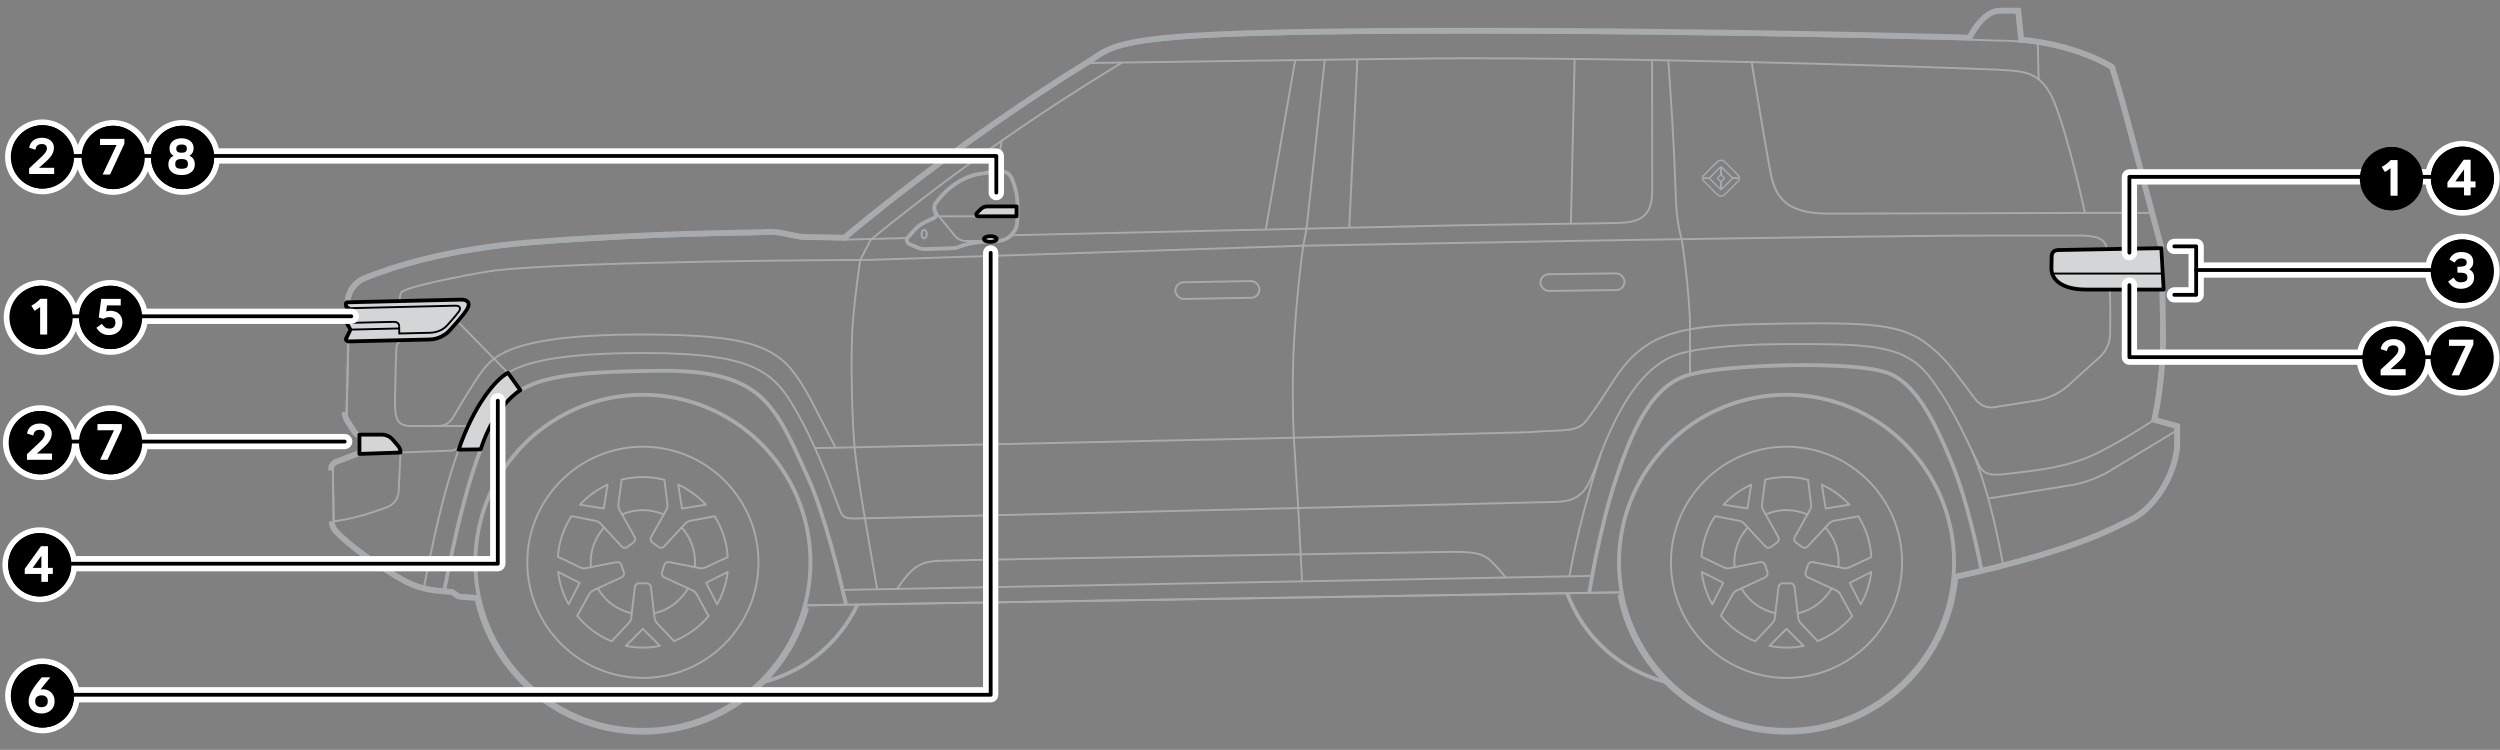 <?xml version="1.0" encoding="UTF-8"?><svg xmlns="http://www.w3.org/2000/svg" width="654" height="196.16" viewBox="0 0 654 196.16"><rect x="0" y="0" width="654" height="196.16" fill="#808080" stroke="none"/><g id="uuid-7f8595de-b391-46a3-827a-3591b6a97efa"><line x1="352.965" y1="59.494" x2="355.092" y2="15.529" style="fill:none; stroke:#a7abae; stroke-miterlimit:10; stroke-width:.5px;"/><line x1="331.152" y1="59.875" x2="338.824" y2="15.727" style="fill:none; stroke:#a7abae; stroke-miterlimit:10; stroke-width:.5px;"/><path d="m346.556,15.629l-4.767,44.186-.898,4.766s-2.694,18.651-2.694,36.197c0,13.624.425,15.138,1.441,32.35l.985,18.943" style="fill:none; stroke:#a7abae; stroke-miterlimit:10; stroke-width:.5px;"/><line x1="410.942" y1="58.532" x2="411.924" y2="15.422" style="fill:none; stroke:#a7abae; stroke-miterlimit:10; stroke-width:.5px;"/><path d="m234.698,154.05l.128-.202s1.146-1.803,2.83-3.698c2.191-2.465,4.442-3.287,7.67-3.424,7.457-.317,127.336-2.263,132.631-2.338,6.483-.091,9.496,0,11.961,2.283,1.708,1.582,3.193,3.421,3.947,4.405" style="fill:none; stroke:#a7abae; stroke-miterlimit:10; stroke-width:.5px;"/><line x1="533.308" y1="20.741" x2="533.078" y2="11.42" style="fill:none; stroke:#a7abae; stroke-miterlimit:10; stroke-width:.5px;"/><path d="m213.201,117.229c91.25-1.94,184.665-3.994,187.309-4.204,8.628-.685,12.055.174,14.518-3.013,2.328-3.013,4.52-6.574,7.807-11.504,8.456-12.684,19.033-13.485,42.594-13.833,27.802-.411,33.974.207,42.183,8.354,2.808,2.787,4.181,4.866,7.875,9.724.475.625.952,1.248,1.431,1.869,1.13,1.465,2.971,2.195,4.798,1.905l11.568-1.837c2.322-.369,5.652-1.957,7.4-3.53l8.571-7.714c1.712-1.541,2.712-3.725,2.757-6.028,0,0,0,0,0,0,.157-7.948-.117-11.874-.117-11.874" style="fill:none; stroke:#a7abae; stroke-miterlimit:10; stroke-width:.5px;"/><path d="m569.061,112.84l-17.587,10.624c-2.345,1.416-6.476,2.933-9.18,3.37l-22.169,3.583" style="fill:none; stroke:#a7abae; stroke-miterlimit:10; stroke-width:.5px;"/><path d="m105.422,88.517l-1.221,1.194c-.293.287-.47.669-.496,1.078-.143,2.288-.341,11.222-.371,13.675-.06,4.945.41,6.956,4.162,6.985,4.193.032,5.653,0,6.703,0,1.803,0,3.242-.435,4.405-2.397,1.163-1.962,5.469-9.363,7.807-12.326,2.935-3.721,8.067-9.222,41.179-9.222s37.459,4.033,44.579,17.165l6.483,12.6" style="fill:none; stroke:#a7abae; stroke-miterlimit:10; stroke-width:.5px;"/><path d="m104.412,79.017l.289-1.799c.083-.514.417-.952.891-1.167,4.215-1.92,21.362-5.022,24.02-5.316,22.978-2.54,97.301-2.745,97.301-2.745h.103c.42-.013,113.209-3.692,113.209-3.692,0,0,140.068-2.677,181.364-2.677,7.654,0,18.465,0,22.045,0,3.579,0,7.031.269,7.437,3.332" style="fill:none; stroke:#a7abae; stroke-miterlimit:10; stroke-width:.5px;"/><path d="m110.927,153.446c4.027-20.675,6.861-29.991,9.679-37.52" style="fill:none; stroke:#a7abae; stroke-miterlimit:10; stroke-width:.5px;"/><path d="m515.805,117.788c4.947,11.413,7.64,27.074,8.131,29.664" style="fill:none; stroke:#a7abae; stroke-miterlimit:10; stroke-width:.5px;"/><path d="m410.562,150.764c1.009-5.833,3.349-17.058,8.339-32.443" style="fill:none; stroke:#a7abae; stroke-miterlimit:10; stroke-width:.5px;"/><path d="m262.076,36.8c-.208,1.202-.738,3.869-1.37,8.423" style="fill:none; stroke:#a7abae; stroke-miterlimit:10; stroke-width:.5px;"/><path d="m91.38,79.484q15.027-.547,25.396-.822c5.317-.267,7.136.692,5.272,3.035-2.076,2.61-4.097,6.074-9.213,6.39-4.045.25-10.704.642-21.354,1.118" style="fill:none; stroke:#a7abae; stroke-miterlimit:10; stroke-width:.5px;"/><path d="m458.228,16.249s3.271,19.78,4.505,26.623,2.356,13.013,15.705,13.013,67-.194,67-.194" style="fill:none; stroke:#a7abae; stroke-miterlimit:10; stroke-width:.5px;"/><path d="m264.161,61.565l1.828-.061s96.335-2.183,113.902-2.531c17.105-.339,37.971-.451,44.028-.676,6.058-.224,8.301-2.58,8.301-8.526,0-5.946-.037-34.059-.037-34.059" style="fill:none; stroke:#a7abae; stroke-miterlimit:10; stroke-width:.5px;"/><path d="m285.087,16.486s84.526-1.242,97.266-1.242c65.301,0,139.61,2.955,139.61,2.955,7.308.47,11.997.017,15.537,8.782,3.665,9.074,7.938,28.71,7.938,28.71h17.059" style="fill:none; stroke:#a7abae; stroke-miterlimit:10; stroke-width:.5px;"/><path d="m518.294,148.863s-3.017-16.455-7.852-28.122c-4.637-11.189-9.602-21.005-17.165-23.374-7.563-2.369-26.21-1.789-26.21-1.789,0,0-20.047.273-26.79,3.007s-12.023,9.721-17.678,27.155c-4.529,13.963-6.834,29.342-6.834,29.342" style="fill:none; stroke:#a7abae; stroke-miterlimit:10;"/><line x1="424.23" y1="154.951" x2="210.549" y2="158.363" style="fill:none; stroke:#a7abae; stroke-miterlimit:10; stroke-width:.5px;"/><path d="m467.356,190.93c-24.168,0-43.831-19.662-43.831-43.83,0-24.169,19.662-43.831,43.831-43.831s43.831,19.662,43.831,43.831-19.662,43.83-43.831,43.83Z" style="fill:none; stroke:#a7abae; stroke-miterlimit:10; stroke-width:1px;"/><path d="m467.353,177.338c-16.674,0-30.239-13.565-30.239-30.238,0-16.674,13.565-30.239,30.239-30.239,16.674,0,30.239,13.565,30.239,30.239,0,16.673-13.565,30.238-30.239,30.238Z" style="fill:none; stroke:#a7abae; stroke-miterlimit:10; stroke-width:.5px;"/><path d="m459.167,167.758c-3.443-1.415-6.59-3.712-9-6.665l3.098-5.593c.242-.457.622-.815,1.104-1.043l7.4-3.416c.507-.25.751-.808.596-1.335l-.319-.969-.299-.943c-.164-.465-.593-.765-1.074-.765h-.058l-.129.015-8.016,1.585c-.16.032-.318.049-.475.049-.349,0-.7-.081-1.014-.231l-5.871-2.804c.268-3.723,1.476-7.43,3.546-10.627l6.283,1.224c.51.097.975.351,1.307.715l5.562,5.996c.203.224.499.353.806.353.236,0,.464-.075.657-.215l1.612-1.157c.462-.367.585-.968.314-1.449l-3.973-7.125c-.254-.44-.353-.965-.283-1.486l.849-6.422c5.486-1.282,9.555-.361,11.192.079l.792,6.341c.068.508-.033,1.037-.283,1.487l-3.976,7.127c-.274.486-.142,1.107.308,1.44l1.61,1.162c.192.14.419.215.658.215.301,0,.585-.119.8-.336l5.562-6.007c.346-.374.804-.624,1.324-.721l6.366-1.183c1.974,3.16,3.182,6.869,3.396,10.688l-5.801,2.696c-.326.157-.676.236-1.024.236-.156,0-.312-.015-.467-.047l-8.079-1.594-.14-.006c-.493,0-.932.322-1.067.783l-.306.925-.301.949c-.183.521.067,1.11.585,1.353l7.409,3.422c.467.224.85.586,1.1,1.042l3.087,5.683c-2.405,2.846-5.536,5.137-9.044,6.527l-4.428-4.678c-.358-.375-.586-.856-.646-1.354l-.969-8.108c-.061-.557-.537-.982-1.107-.982h-1.983c-.565,0-1.04.422-1.106.983l-.968,8.105c-.061.51-.287.987-.639,1.349l-4.479,4.73Z" style="fill:none; stroke:#a7abae; stroke-linecap:round; stroke-linejoin:round; stroke-width:.5px;"/><path d="m471.817,168.967c-1.438.291-2.94.444-4.467.444s-3.021-.153-4.459-.444l4.459-4.467,4.467,4.467Z" style="fill:none; stroke:#a7abae; stroke-linecap:round; stroke-linejoin:round; stroke-width:.5px;"/><path d="m489.53,149.612c-.168,1.457-.486,2.934-.958,4.386-.472,1.452-1.08,2.826-1.8,4.104l-2.871-5.621,5.629-2.868Z" style="fill:none; stroke:#a7abae; stroke-linecap:round; stroke-linejoin:round; stroke-width:.5px;"/><path d="m476.595,126.785c1.334.61,2.64,1.369,3.875,2.266,1.235.897,2.354,1.9,3.346,2.98l-6.233.993-.988-6.24Z" style="fill:none; stroke:#a7abae; stroke-linecap:round; stroke-linejoin:round; stroke-width:.5px;"/><path d="m450.889,132.032c.992-1.08,2.118-2.088,3.353-2.985s2.534-1.652,3.869-2.262l-.982,6.235-6.24-.988Z" style="fill:none; stroke:#a7abae; stroke-linecap:round; stroke-linejoin:round; stroke-width:.5px;"/><path d="m447.935,158.102c-.721-1.278-1.331-2.659-1.803-4.111-.472-1.452-.788-2.921-.955-4.378l5.626,2.86-2.868,5.629Z" style="fill:none; stroke:#a7abae; stroke-linecap:round; stroke-linejoin:round; stroke-width:.5px;"/><path d="m453.768,148.372c-.457-4.895,1.73-8.478,3.437-10.383" style="fill:none; stroke:#a7abae; stroke-linecap:round; stroke-linejoin:round; stroke-width:.5px;"/><path d="m464.434,160.429c-3.794-.83-7.003-3.244-8.895-6.511" style="fill:none; stroke:#a7abae; stroke-linecap:round; stroke-linejoin:round; stroke-width:.5px;"/><path d="m479.183,153.922c-1.342,2.086-3.867,5.405-8.915,6.507" style="fill:none; stroke:#a7abae; stroke-linecap:round; stroke-linejoin:round; stroke-width:.5px;"/><path d="m477.5,137.988c3.324,3.698,3.668,7.906,3.438,10.383" style="fill:none; stroke:#a7abae; stroke-linecap:round; stroke-linejoin:round; stroke-width:.5px;"/><path d="m461.91,134.588c5.151-2.252,9.615-.556,10.891.002" style="fill:none; stroke:#a7abae; stroke-linecap:round; stroke-linejoin:round; stroke-width:.5px;"/><path d="m293.513,16.363c-9.171,5.639-34.782,21.052-65.748,46.359" style="fill:none; stroke:#a7abae; stroke-miterlimit:10; stroke-width:.5px;"/><path d="m564.835,64.928l-26.317.482c-.959,0-1.803.434-1.803,1.735l-.065,3.053c0,2.997,2.831,5.551,9.047,5.551h19.484" style="fill:none; stroke:#a7abae; stroke-miterlimit:10; stroke-width:.5px;"/><path d="m125.257,155.978c-.07-.005-3.337-.246-4.9-.366-.537-.041-1.662-1.208-2.199-1.25-.826-.065-1.064-.085-1.891-.152-3.369-.273-6.839-.572-11.655-3.466-7.028-4.223-12.854-8.334-16.457-12.156-.556-.59-.855-1.375-.867-2.186l-.21-13.595c-.01-.648.358-1.242.942-1.522l6.721-2.532v-5.045s-1.107-.082-1.805-1.23c-.429-.707-1.201-1.896-1.73-2.706-.369-.564-.557-1.227-.54-1.901l.73-28.66c.067-2.625,1.668-4.962,4.095-5.963,6.554-2.7,21.185-7.634,43.9-9.416,31.935-2.505,58.144-2.399,61.454-2.668,3.31-.268,6.798,1.342,10.198,1.342s10.019.179,10.019.179c0,0,28.535-24.376,63.959-46.158,4.615-2.918,5.886-5.279,26.631-6.653,33.351-2.209,131.568-1.415,198.919.331l12.239.419c18.068,0,29.284,7.212,29.284,7.212,0,0,1.825,5.822,3.128,10.601,1.206,4.422,8.512,31.897,9.597,35.98l.363,11.331h.014s.067,1.132.168,12.144c.107,11.681-2.353,22.27-2.353,22.27l6.051,1.681s0,1.656,0,4.202c0,6.273-4.884,16.076-11.826,19.455-5.13,2.496-13.607,7.281-38.941,13.361-2.413.579-4.826,1.13-7.238,1.652" style="fill:none; stroke:#a7abae; stroke-miterlimit:10; stroke-width:.5px;"/><path d="m221.328,158.191l-.319-1.395c-1.151-5.039-5.236-22.169-9.753-32.129-8.674-19.128-11.915-27.939-38.858-27.671-31.179.31-39.085,2.562-44.881,16.155-5.375,12.608-8.35,26.358-11.251,41.06" style="fill:none; stroke:#a7abae; stroke-miterlimit:10;"/><path d="m563.01,110.164s-6.76,4.525-13.948,8.159c-7.763,3.924-15.898,4.665-21.866,5.385-5.963.719-8.344,1.147-9.942-2.976-2.384-4.556-5.722-13.089-12.108-21.676-6.757-9.085-15.849-9.081-38.211-9.039-9.592.018-22,.75-27.802,2.602-13.716,4.377-19.665,24.95-23.025,32.78-2.712,6.321-7.153,5.863-12.369,5.974-5.43.116-175.53,4.174-175.53,4.174-6.142,0-7.405.757-8.485-2.022-1.295-3.331-5.042-14.2-10.137-23.654-6.543-12.139-10.481-17.525-41.38-17.525s-36.019,4.883-38.758,8.307c-2.324,2.906-5.78,9.172-9.12,15.739-.448.882-1.342,1.454-2.331,1.491l-23.256.869" style="fill:none; stroke:#a7abae; stroke-miterlimit:10; stroke-width:.5px;"/><path d="m168.184,190.93c-24.168,0-43.831-19.662-43.831-43.83,0-24.169,19.662-43.831,43.831-43.831,24.169,0,43.831,19.662,43.831,43.831,0,24.168-19.662,43.83-43.831,43.83Z" style="fill:none; stroke:#a7abae; stroke-miterlimit:10; stroke-width:1px;"/><path d="m168.181,177.338c-16.674,0-30.239-13.565-30.239-30.238,0-16.674,13.565-30.239,30.239-30.239,16.674,0,30.239,13.565,30.239,30.239,0,16.673-13.565,30.238-30.239,30.238Z" style="fill:none; stroke:#a7abae; stroke-miterlimit:10; stroke-width:.5px;"/><path d="m159.995,167.758c-3.443-1.415-6.59-3.712-9-6.665l3.098-5.593c.242-.457.622-.815,1.104-1.043l7.4-3.416c.507-.25.751-.808.596-1.335l-.319-.969-.299-.943c-.164-.465-.593-.765-1.074-.765h-.058l-.129.015-8.016,1.585c-.16.032-.318.049-.475.049-.349,0-.7-.081-1.014-.231l-5.871-2.804c.268-3.723,1.476-7.43,3.546-10.627l6.283,1.224c.51.097.975.351,1.307.715l5.562,5.996c.203.224.499.353.806.353.236,0,.464-.075.657-.215l1.612-1.157c.462-.367.585-.968.314-1.449l-3.973-7.125c-.254-.44-.353-.965-.283-1.486l.849-6.422c5.486-1.282,9.555-.361,11.192.079l.792,6.341c.068.508-.033,1.037-.283,1.487l-3.976,7.127c-.274.486-.142,1.107.308,1.44l1.61,1.162c.192.14.419.215.658.215.301,0,.585-.119.8-.336l5.562-6.007c.346-.374.804-.624,1.324-.721l6.366-1.183c1.974,3.16,3.182,6.869,3.396,10.688l-5.801,2.696c-.326.157-.676.236-1.024.236-.156,0-.312-.015-.467-.047l-8.079-1.594-.14-.006c-.493,0-.932.322-1.067.783l-.306.925-.301.949c-.183.521.067,1.11.585,1.353l7.409,3.422c.467.224.85.586,1.1,1.042l3.087,5.683c-2.405,2.846-5.536,5.137-9.044,6.527l-4.428-4.678c-.358-.375-.586-.856-.646-1.354l-.969-8.108c-.061-.557-.537-.982-1.107-.982h-1.983c-.565,0-1.04.422-1.106.983l-.968,8.105c-.061.51-.287.987-.639,1.349l-4.479,4.73Z" style="fill:none; stroke:#a7abae; stroke-linecap:round; stroke-linejoin:round; stroke-width:.5px;"/><path d="m172.645,168.967c-1.438.291-2.94.444-4.467.444s-3.021-.153-4.459-.444l4.459-4.467,4.467,4.467Z" style="fill:none; stroke:#a7abae; stroke-linecap:round; stroke-linejoin:round; stroke-width:.5px;"/><path d="m190.358,149.612c-.168,1.457-.486,2.934-.958,4.386-.472,1.452-1.08,2.826-1.8,4.104l-2.871-5.621,5.629-2.868Z" style="fill:none; stroke:#a7abae; stroke-linecap:round; stroke-linejoin:round; stroke-width:.5px;"/><path d="m177.424,126.785c1.334.61,2.64,1.369,3.875,2.266s2.354,1.9,3.346,2.98l-6.233.993-.988-6.24Z" style="fill:none; stroke:#a7abae; stroke-linecap:round; stroke-linejoin:round; stroke-width:.5px;"/><path d="m151.717,132.032c.992-1.08,2.118-2.088,3.353-2.985s2.534-1.652,3.869-2.262l-.982,6.235-6.24-.988Z" style="fill:none; stroke:#a7abae; stroke-linecap:round; stroke-linejoin:round; stroke-width:.5px;"/><path d="m148.763,158.102c-.721-1.278-1.331-2.659-1.803-4.111-.472-1.452-.788-2.921-.955-4.378l5.626,2.86-2.868,5.629Z" style="fill:none; stroke:#a7abae; stroke-linecap:round; stroke-linejoin:round; stroke-width:.5px;"/><path d="m154.596,148.372c-.457-4.895,1.73-8.478,3.437-10.383" style="fill:none; stroke:#a7abae; stroke-linecap:round; stroke-linejoin:round; stroke-width:.5px;"/><path d="m165.262,160.429c-3.794-.83-7.003-3.244-8.895-6.511" style="fill:none; stroke:#a7abae; stroke-linecap:round; stroke-linejoin:round; stroke-width:.5px;"/><path d="m180.011,153.922c-1.342,2.086-3.867,5.405-8.915,6.507" style="fill:none; stroke:#a7abae; stroke-linecap:round; stroke-linejoin:round; stroke-width:.5px;"/><path d="m178.328,137.988c3.324,3.698,3.668,7.906,3.438,10.383" style="fill:none; stroke:#a7abae; stroke-linecap:round; stroke-linejoin:round; stroke-width:.5px;"/><path d="m162.738,134.588c5.151-2.252,9.615-.556,10.891.002" style="fill:none; stroke:#a7abae; stroke-linecap:round; stroke-linejoin:round; stroke-width:.5px;"/><path d="m94.74,113.708h5.15c1.064,0,2.129.441,2.957,1.417l1.4,1.65c.313.369.551,1.068.529,1.551l-.478,10.172c-.091,1.932-1.35,3.613-3.179,4.242l-3.614,1.244c-5.084,1.75-10.217,2.418-10.217,2.418" style="fill:none; stroke:#a7abae; stroke-miterlimit:10; stroke-width:.5px;"/><rect x="402.973" y="71.627" width="22.003" height="4.367" rx="2.184" ry="2.184" transform="translate(-.945 5.512) rotate(-.762)" style="fill:none; stroke:#a7abae; stroke-linecap:round; stroke-linejoin:round; stroke-width:.5px;"/><rect x="307.469" y="73.685" width="22.003" height="4.367" rx="2.184" ry="2.184" transform="translate(-1.293 5.649) rotate(-1.014)" style="fill:none; stroke:#a7abae; stroke-linecap:round; stroke-linejoin:round; stroke-width:.5px;"/><line x1="221.061" y1="62.686" x2="237.702" y2="62.25" style="fill:none; stroke:#a7abae; stroke-miterlimit:10; stroke-width:.5px;"/><path d="m229.449,154.063l-3.205-18.527s-2.076-11.999-2.685-18.474c-.609-6.474-1.162-24.182-.443-32.87.719-8.688,1.937-16.214,1.937-16.214l2.711-5.257" style="fill:none; stroke:#a7abae; stroke-miterlimit:10; stroke-width:.5px;"/><path d="m436.448,15.855c1.556,22.294,1.741,30.319,1.977,36.529.244,6.425,1.518,10.177,1.518,10.177,0,0,2.17,13.997,2.17,23.507v11.794" style="fill:none; stroke:#a7abae; stroke-miterlimit:10; stroke-width:.5px;"/><line x1="416.516" y1="150.653" x2="219.95" y2="154.326" style="fill:none; stroke:#a7abae; stroke-miterlimit:10; stroke-width:.5px;"/><path d="m515.543,10.376l.272-.568s3.131-6.53,7.425-6.53h4.294l.749,7.57" style="fill:none; stroke:#a7abae; stroke-miterlimit:10; stroke-width:.5px;"/><g id="uuid-8af2dc50-a190-4655-8b05-231bbd7ad43b"><path d="m86.083,122.813s.205,13.604.205,13.602c.014,1.045.404,2.076,1.145,2.859,3.696,3.918,9.622,8.09,16.67,12.32,5.014,3.017,8.668,3.335,12.091,3.608.37.029.62.05.861.069.277.022.541.044.955.076.107.05.312.188.67.448.269.195.974.756,1.6.807.3.023.662.05,1.051.079,1.02.077,2.29.173,3.105.233,2.238,9.974,7.808,18.7,15.474,24.945,7.719,6.288,17.567,10.063,28.279,10.063,10.254,0,19.713-3.457,27.271-9.266s13.186-13.924,15.856-23.306c0,0,212.118-3.389,212.104-3.389,2.049,10.188,7.563,19.134,15.252,25.555,7.777,6.494,17.785,10.407,28.688,10.407,11.734,0,22.432-4.533,30.43-11.937,7.876-7.291,13.14-17.371,14.201-28.657,2.179-.48,4.358-.98,6.538-1.505,23.352-5.6,32.469-10.117,37.831-12.778.47-.233.907-.45,1.321-.652,3.385-1.65,6.248-4.689,8.352-8.056,2.506-4.01,4.036-8.648,4.036-12.295v-4.961s-5.877-1.631-5.877-1.631c.589-2.855,2.262-11.846,2.172-21.572-.095-10.777-.182-12.164-.184-12.173l-.359-11.445-1.271-4.776c-2.445-9.19-7.383-27.751-8.357-31.315-1.309-4.803-3.254-10.982-3.254-10.982l-.304-.195s-8.874-5.694-23.431-7.073l-.762-7.649h-5.203c-1.217,0-2.319.424-3.266,1.02-2.959,1.862-4.88,5.712-5.047,6.056,0,0-4.318-.15-4.327-.15-67.341-1.745-165.607-2.544-199.008-.332-10.764.715-16.395,1.699-19.994,2.926-2.636.899-4.159,1.922-5.734,2.979-.448.301-.894.6-1.366.898-33.397,20.532-60.684,43.38-63.789,46.006-1.459-.039-6.734-.173-9.662-.173-1.453,0-2.943-.32-4.553-.671-1.805-.393-3.78-.831-5.728-.672-.779.063-2.958.107-6.355.173-10.236.2-31.045.608-55.089,2.498-22.828,1.786-37.567,6.757-44.205,9.486-1.393.573-2.548,1.527-3.367,2.712-.828,1.199-1.313,2.634-1.356,4.154,0,0-.722,28.661-.721,28.654-.028.88.226,1.749.701,2.475.529.81,1.297,1.994,1.713,2.67.35.585.789.978,1.207,1.237.152.094.305.17.45.232,0,0,0,3.605,0,3.605,0,0-6.074,2.287-6.155,2.322-.467.225-.847.575-1.108.999s-.403.92-.395,1.436Z" style="fill:none; stroke:#a7abae; stroke-miterlimit:3; stroke-width:.5px;"/><path d="m86.333,122.809s.205,13.604.205,13.602c.013.986.381,1.955,1.077,2.691,3.672,3.891,9.573,8.049,16.617,12.277,4.964,2.987,8.572,3.301,11.982,3.573.37.029.621.05.862.069.292.024.569.046.983.076.108.031.347.19.768.495.305.221.937.717,1.472.76.3.023.662.05,1.051.079,1.112.084,2.503.189,3.29.247,2.198,9.994,7.758,18.739,15.428,24.986s17.468,10.007,28.121,10.007c10.197,0,19.603-3.438,27.119-9.215,7.542-5.797,13.184-13.951,15.818-23.355,0,0,212.51-3.396,212.499-3.396,2.005,10.215,7.51,19.188,15.208,25.616,7.734,6.458,17.685,10.349,28.528,10.349,11.669,0,22.306-4.507,30.26-11.87,7.875-7.29,13.123-17.383,14.139-28.678,2.237-.492,4.474-1.004,6.712-1.543,23.332-5.595,32.431-10.105,37.778-12.759.47-.233.907-.45,1.323-.652,3.329-1.623,6.161-4.621,8.25-7.963,2.489-3.982,3.998-8.575,3.998-12.163v-4.771s-5.92-1.643-5.92-1.643c.538-2.56,2.306-11.765,2.214-21.748-.096-10.835-.183-12.162-.183-12.167l-.358-11.416-1.264-4.748c-2.445-9.19-7.383-27.75-8.356-31.314-1.307-4.798-3.224-10.886-3.224-10.886l-.228-.146s-8.899-5.714-23.525-7.053l-.76-7.629h-4.977c-1.158,0-2.214.403-3.133.981-3.028,1.905-4.964,5.971-4.967,5.976,0,0-.059.124-.059.124,0,0-4.482-.155-4.489-.155-67.343-1.745-165.598-2.543-198.985-.332-10.76.715-16.364,1.697-19.93,2.913-2.604.888-4.104,1.896-5.676,2.95-.448.3-.896.601-1.374.903-33.664,20.696-61.116,43.746-63.831,46.045-1.308-.035-6.758-.176-9.75-.176-1.484,0-3.002-.327-4.607-.677-1.813-.395-3.751-.822-5.654-.667-.789.064-2.98.108-6.371.174-10.235.2-31.038.607-55.075,2.497-22.8,1.784-37.514,6.748-44.129,9.468-1.347.554-2.464,1.477-3.256,2.623-.801,1.159-1.27,2.548-1.312,4.018,0,0-.722,28.661-.721,28.656-.027.827.213,1.646.66,2.33.529.809,1.299,1.996,1.718,2.678.327.547.736.913,1.124,1.153.196.121.392.211.569.276,0,0,0,3.946,0,3.946,0,0-6.236,2.348-6.297,2.374-.423.204-.767.521-1.004.905s-.365.833-.358,1.301Z" style="fill:none; stroke:#a7abae; stroke-miterlimit:3; stroke-width:.5px;"/><path d="m86.583,122.805s.205,13.604.205,13.603c.012.927.358,1.835,1.009,2.523,3.647,3.865,9.523,8.008,16.564,12.235,4.914,2.957,8.475,3.267,11.873,3.538.37.029.621.05.862.069.292.024.569.046,1.019.081.12.019.401.204.86.537.341.247.9.677,1.344.713.3.023.662.05,1.051.079,1.22.092,2.752.208,3.475.261,2.158,10.013,7.708,18.777,15.381,25.028,7.633,6.218,17.37,9.951,27.963,9.951,10.14,0,19.492-3.418,26.967-9.163,7.548-5.801,13.182-13.977,15.779-23.404,0,0,212.902-3.402,212.895-3.402,1.959,10.242,7.456,19.242,15.162,25.677,7.691,6.422,17.586,10.291,28.368,10.291,11.603,0,22.181-4.482,30.09-11.803,7.874-7.289,13.106-17.395,14.075-28.7,2.295-.504,4.591-1.028,6.886-1.582,23.312-5.59,32.394-10.094,37.725-12.74.47-.233.908-.451,1.324-.653,3.274-1.596,6.074-4.554,8.147-7.871,2.471-3.955,3.96-8.502,3.96-12.03v-4.581s-5.963-1.655-5.963-1.655c.466-2.176,2.353-11.635,2.258-21.923-.096-10.893-.183-12.159-.183-12.161l-.357-11.388-1.256-4.721c-2.445-9.191-7.383-27.749-8.356-31.312-1.306-4.793-3.194-10.79-3.194-10.79l-.152-.098s-8.924-5.734-23.618-7.033l-.758-7.609h-4.751c-1.098,0-2.109.382-3,.943-2.959,1.862-4.872,5.868-4.874,5.871,0,0-.129.273-.129.273,0,0-4.647-.161-4.651-.161-67.346-1.745-165.589-2.543-198.962-.333-10.757.715-16.333,1.695-19.865,2.9-2.571.877-4.049,1.869-5.617,2.921-.447.3-.899.603-1.383.909-33.982,20.892-61.63,44.182-63.873,46.085-1.11-.03-6.771-.178-9.839-.178-1.516,0-3.06-.334-4.66-.682-1.821-.396-3.721-.814-5.581-.662-.799.065-3.002.108-6.386.175-10.235.2-31.031.607-55.06,2.496-22.772,1.782-37.46,6.739-44.053,9.45-1.302.536-2.38,1.427-3.145,2.534-.774,1.12-1.227,2.462-1.268,3.883,0,0-.722,28.661-.721,28.658-.025.774.199,1.542.62,2.185.528.809,1.3,1.999,1.723,2.687.305.509.684.847,1.041,1.069.246.153.489.25.687.311,0,0,0,4.297,0,4.297,0,0-6.397,2.409-6.438,2.427-.379.182-.688.467-.9.811s-.327.747-.32,1.166Z" style="fill:none; stroke:#a7abae; stroke-miterlimit:3; stroke-width:.5px;"/><path d="m86.833,122.802s.205,13.604.205,13.603c.012.867.335,1.715.941,2.355,3.622,3.839,9.474,7.968,16.511,12.192,4.864,2.927,8.379,3.233,11.763,3.503.37.029.622.05.863.069.291.024.568.046,1.022.082.181.015.528.254.983.583.377.274.863.638,1.216.667.3.023.662.05,1.051.079,1.357.103,3.075.232,3.662.274,2.117,10.032,7.656,18.816,15.334,25.07,7.59,6.183,17.272,9.895,27.805,9.895,10.083,0,19.382-3.399,26.814-9.111,7.554-5.806,13.18-14.003,15.74-23.452,0,0,213.297-3.408,213.293-3.408,1.914,10.269,7.4,19.296,15.116,25.739,7.648,6.386,17.487,10.233,28.207,10.233,11.537,0,22.055-4.456,29.92-11.737,7.873-7.288,13.089-17.406,14.012-28.721,2.354-.516,4.708-1.053,7.062-1.62,23.292-5.585,32.356-10.082,37.673-12.72.47-.233.909-.451,1.326-.654,3.218-1.569,5.987-4.486,8.045-7.779,2.454-3.927,3.922-8.428,3.922-11.898v-4.391s-6.007-1.668-6.007-1.668c.356-1.618,2.401-11.409,2.302-22.099-.097-10.951-.183-12.155-.183-12.155,0,0-.356-11.331-.364-11.387-.211-.79-.654-2.458-1.242-4.665-2.446-9.192-7.383-27.749-8.356-31.311-1.305-4.787-3.164-10.694-3.164-10.694l-.076-.049s-8.948-5.754-23.711-7.012l-.756-7.59h-4.524c-1.039,0-2.003.361-2.867.904-2.89,1.818-4.78,5.765-4.781,5.766l-.199.422s-4.811-.167-4.814-.167c-67.348-1.745-165.579-2.542-198.939-.333-10.753.715-16.301,1.694-19.801,2.887-2.539.866-3.995,1.843-5.558,2.892-.447.3-.901.605-1.391.914-34.401,21.149-62.305,44.756-63.915,46.124-.825-.022-6.761-.181-9.928-.181-1.547,0-3.118-.341-4.713-.688-1.828-.398-3.691-.805-5.507-.658-.809.066-3.024.109-6.401.176-10.234.2-31.024.607-55.046,2.496-22.744,1.779-37.407,6.73-43.978,9.432-1.256.517-2.297,1.376-3.035,2.445-.747,1.081-1.184,2.376-1.224,3.747,0,0-.722,28.661-.722,28.659-.023.721.186,1.439.579,2.04.528.808,1.302,2.001,1.729,2.695.282.472.631.782.958.985.312.193.61.288.805.334,0,0,0,4.659,0,4.659,0,0-6.559,2.47-6.579,2.479-.335.161-.608.413-.795.717s-.289.66-.283,1.031Z" style="fill:none; stroke:#a7abae; stroke-miterlimit:3; stroke-width:.5px;"/></g><path d="m87.083,122.798l.205,13.604c.011.808.312,1.594.873,2.186,3.598,3.813,9.424,7.927,16.458,12.15,4.815,2.897,8.283,3.199,11.654,3.468.819.065,1.056.086,1.885.151.539.043,1.669,1.206,2.197,1.249,1.573.119,4.836.366,4.901.366,4.115,19.926,21.8,34.951,42.933,34.951,20.282,0,37.375-13.83,42.362-32.56l213.683-3.414h.011c3.705,20.432,21.628,35.975,43.116,35.975,23.017,0,41.952-17.837,43.697-40.412,2.413-.528,4.825-1.077,7.238-1.659,25.333-6.075,33.81-10.857,38.947-13.356,6.936-3.382,11.826-13.184,11.826-19.452,0-2.553,0-4.201,0-4.201l-6.053-1.68s2.456-10.598,2.348-22.274c-.097-11.008-.183-12.149-.183-12.149l-.356-11.331c-1.088-4.082-8.391-31.559-9.597-35.975-1.303-4.782-3.134-10.599-3.134-10.599,0,0-8.972-5.773-23.803-6.99l-.754-7.572h-4.298c-4.287,0-7.421,6.527-7.421,6.527l-.269.571-4.976-.172c-67.35-1.745-165.57-2.542-198.916-.334-20.745,1.379-22.016,3.738-26.636,6.656-35.425,21.779-63.957,46.164-63.957,46.164,0,0-6.613-.183-10.017-.183s-6.894-1.616-10.2-1.346c-3.307.269-29.523.162-61.448,2.671-22.716,1.777-37.353,6.721-43.902,9.414-2.434,1.002-4.028,3.339-4.104,5.967l-.722,28.661c-.022.668.172,1.336.539,1.896.528.808,1.303,2.003,1.734,2.703.689,1.152,1.799,1.239,1.799,1.239v5.041s-6.721,2.531-6.721,2.531c-.582.28-.948.872-.937,1.519Z" style="fill:none; stroke:#a7abae; stroke-miterlimit:3; stroke-width:.5px;"/><path d="m436.001,178.458c-12.046-2.97-21.804-11.815-26.048-23.308" style="fill:none; stroke:#a7abae; stroke-miterlimit:10; stroke-width:1px;"/><path d="m224.33,158.143c-4.88,10.328-14.371,18.069-25.8,20.549" style="fill:none; stroke:#a7abae; stroke-miterlimit:10; stroke-width:1px;"/><line x1="119.947" y1="84.359" x2="132.877" y2="97.539" style="fill:none; stroke:#a7abae; stroke-miterlimit:10; stroke-width:.5px;"/><line x1="114.199" y1="111.45" x2="122.899" y2="111.45" style="fill:none; stroke:#a7abae; stroke-miterlimit:10; stroke-width:.5px;"/><path d="m446.926,46.611c.202,0,.294-.06.405-.177,0,0,2.2-2.248,2.661-2.635.102-.086.22-.087.222-.087.006,0,.125.001.227.087.43.362,2.661,2.635,2.661,2.635.109.118.202.177.405.177h1.224c.271-.001.446-.258.223-.488-1.252-1.293-3.392-3.431-3.884-3.88-.237-.216-.537-.303-.854-.303s-.603.102-.854.303c-.538.427-3.371,3.288-3.884,3.879-.199.229-.1.487.225.487h1.224Z" style="fill:none; stroke:#a7abae; stroke-linecap:round; stroke-linejoin:round; stroke-width:.375px;"/><path d="m449.363,50.979c.25.2.537.303.853.303s.603-.102.854-.303c.544-.432,3.375-3.293,3.884-3.879.185-.214.014-.486-.224-.486h-1.224c-.203-.001-.296.059-.405.177,0,0-2.23,2.272-2.66,2.634-.102.086-.22.087-.222.087-.007,0-.125-.001-.227-.087-.461-.387-2.661-2.635-2.661-2.635-.11-.118-.203-.177-.405-.177h-1.224c-.183.001-.466.239-.226.486,1.564,1.612,3.453,3.538,3.886,3.881Z" style="fill:none; stroke:#a7abae; stroke-linecap:round; stroke-linejoin:round; stroke-width:.375px;"/><path d="m450.221,49.511v-1.689h-.009c0-.173-.05-.284-.185-.411-.165-.153-.431-.407-.617-.597-.098-.1-.104-.258-.014-.366.179-.213.444-.47.629-.638.138-.129.188-.24.188-.414h.009v-1.685" style="fill:none; stroke:#a7abae; stroke-linecap:round; stroke-linejoin:round; stroke-width:.375px;"/><path d="m450.202,49.511v-1.689h.009c0-.173.05-.284.185-.411.165-.153.431-.407.617-.597.098-.1.104-.258.014-.366-.179-.213-.444-.47-.629-.638-.138-.129-.188-.24-.188-.414h-.009v-1.685" style="fill:none; stroke:#a7abae; stroke-linecap:round; stroke-linejoin:round; stroke-width:.375px;"/><line x1="537.131" y1="72.158" x2="565.06" y2="71.91" style="fill:none; stroke:#a7abae; stroke-miterlimit:10; stroke-width:.5px;"/><path d="m257.756,63.038h-5.301c-.846,0-1.977-.535-2.514-1.189l-4.281-5.213c-.387-.471-.687-1.008-.885-1.585l-.062-.181" style="fill:none; stroke:#a7abae; stroke-miterlimit:10; stroke-width:.5px;"/><g id="uuid-8723b4e8-28f9-4a45-b967-39112af62acc"><path d="m249.527,65.169c.393-.013.785-.096,1.149-.247,1.001-.414,3.71-1.384,7.079-1.384,1.607,0,4.725.024,6.517-1.436,1.982-1.979,2.035-2.849,2.139-5.266.003-.077.007-.155.01-.235.025-.571.027-2.041.01-2.609-.067-2.263-.097-3.214-.929-5.857-.45-1.431-.881-2.488-1.792-3.052-.296-.183-.626-.305-.996-.38-1.351-.273-3.443.066-6.881.609-.122.019-.246.039-.405.065-6.666,1.528-10.601,7.287-10.561,7.236-.396.444-.613.885-.693,1.325-.128.707.12,1.321.283,1.742.185.479.22.645.169.768-.03.072-.138.232-.582.431-3.694,1.656-3.85,1.806-6.152,4.402-.181.204-.375.423-.585.659-.145.163-.243.35-.294.547-.054.207-.057.42-.012.623s.136.396.271.561c.129.157.296.287.496.374l2.325,1.017c.487.213,1.277.365,1.808.348l7.625-.244Z" style="fill:none; stroke:#a7abae; stroke-miterlimit:10; stroke-width:.5px;"/><path d="m249.519,64.919c.363-.012.725-.089,1.062-.228,1.018-.421,3.761-1.403,7.175-1.403,1.639,0,4.651.012,6.34-1.362,1.921-1.919,1.964-2.718,2.066-5.099.003-.077.007-.155.01-.235.025-.564.027-2.027.01-2.591-.067-2.25-.095-3.176-.918-5.789-.454-1.443-.864-2.406-1.685-2.915-.266-.165-.568-.277-.914-.347-1.294-.261-3.327.064-6.793.611-.122.019-.246.039-.388.062-6.567,1.505-10.45,7.184-10.43,7.159-.37.415-.563.815-.633,1.203-.114.628.104,1.178.27,1.607.174.449.264.72.168.954-.065.159-.243.354-.711.564-3.664,1.642-3.791,1.772-6.067,4.34-.181.204-.375.423-.586.66-.118.133-.197.285-.239.444-.044.168-.046.341-.01.506s.11.322.22.456c.104.127.24.233.403.304l2.325,1.017c.453.198,1.206.343,1.7.327l7.625-.244Z" style="fill:none; stroke:#a7abae; stroke-miterlimit:10; stroke-width:.5px;"/></g><path d="m249.511,64.669c.333-.011.666-.081.974-.209,1.034-.428,3.811-1.422,7.27-1.422,1.672,0,4.577,0,6.164-1.289,1.921-1.919,1.892-2.633,2.003-5.168.024-.557.027-2.014.01-2.572-.066-2.237-.093-3.138-.906-5.721-1.194-3.795-1.925-3.612-9.485-2.421-6.467,1.482-10.3,7.082-10.3,7.082-1.838,2.06,1.346,3.342-.991,4.389-3.926,1.76-3.724,1.746-6.568,4.938-.376.422-.23,1.088.287,1.314l2.325,1.017c.419.183,1.135.321,1.592.306l7.625-.244Z" style="fill:none; stroke:#a7abae; stroke-miterlimit:10; stroke-width:.5px;"/><path d="m265.863,56.58h-9.755c-.202,0-.384-.122-.461-.308s-.035-.401.108-.544l1.033-1.033c.44-.44,1.037-.688,1.66-.688h7.485" style="fill:none; stroke:#a7abae; stroke-linecap:round; stroke-linejoin:round; stroke-width:.5px;"/><line x1="265.863" y1="56.58" x2="245.66" y2="56.58" style="fill:none; stroke:#a7abae; stroke-linecap:round; stroke-linejoin:round; stroke-width:.5px;"/><ellipse cx="241.758" cy="61.23" rx=".685" ry="1.102" style="fill:none; stroke:#a7abae; stroke-miterlimit:10; stroke-width:.5px;"/></g><g id="uuid-30c1d948-24da-48b1-bf22-2029d7290819"><path d="m565.413,64.917l-26.895.492c-.959,0-1.803.434-1.803,1.735l-.065,3.053c0,2.997,2.831,5.551,9.047,5.551h20.318l-.603-10.832Z" style="fill:#d3d5d6; stroke:#000001; stroke-linecap:round; stroke-linejoin:round;"/><path d="m265.923,56.585c.024-.558.027-2.018.01-2.578h-7.69c-.624,0-1.222.248-1.663.689l-1.035,1.035c-.143.143-.186.358-.108.545s.26.309.462.309h9.965s.059,0,.059,0Z" style="fill:#d3d5d6; stroke:#000001; stroke-linecap:round; stroke-linejoin:round;"/><path d="m94.027,113.703h5.858c1.065,0,2.129.441,2.957,1.417l1.4,1.65c.313.369.551,1.068.529,1.552l-.002.052-10.742.375v-5.046Z" style="fill:#d3d5d6; stroke:#000001; stroke-linecap:round; stroke-linejoin:round;"/><path d="m132.879,97.531l3.256,4.556s-6.535,3.614-10.382,15.463l-5.775.079c3.938-11.462,9.568-18.331,12.9-20.098Z" style="fill:#d3d5d6; stroke:#000001; stroke-linecap:round; stroke-linejoin:round;"/><ellipse cx="259.072" cy="62.525" rx="1.666" ry=".747" style="fill:#d3d5d6; stroke:#000001; stroke-linecap:round; stroke-linejoin:round;"/><line x1="536.86" y1="71.564" x2="565.815" y2="71.564" style="fill:none; stroke:#000001; stroke-linecap:round; stroke-linejoin:round; stroke-width:.5px;"/><path d="m90.495,79.455c-.005-.199.153-.364.352-.369l29.661-.704c1.896-.045,2.635.904,1.671,2.538s-4.209,5.184-4.909,5.881c-.7.697-2.496,1.957-4.857,2.013l-21.291.505c-.084.002-.167-.026-.233-.078l-.265-.211c-.159-.126-.182-.358-.053-.513l1.098-2.29-.915-1.624c-.088-.066-.141-.169-.144-.28l-.07-2.95c-.003-.106.042-.208.122-.279l.526-.464c.007-.007.006-.018-.002-.024l-.502-.301c-.106-.064-.172-.177-.175-.301l-.013-.55Z" style="fill:#d3d5d6; stroke:#000001; stroke-linecap:round; stroke-linejoin:round;"/><path d="m104.416,85.353c-.01-.415-.158-1.189-1.532-1.157s-12.132.288-12.132.288" style="fill:none; stroke:#000; stroke-miterlimit:10; stroke-width:.5px;"/><path d="m91.188,80.63s26.822-.636,27.962-.663,1.546.642.867,1.566c-.678.924-2.976,3.572-3.256,3.812s-1.621,1.647-4.317,1.711c-2.696.064-7.984.189-7.984.189l-.045-1.892" style="fill:none; stroke:#000; stroke-miterlimit:10; stroke-width:.5px;"/><line x1="91.67" y1="86.227" x2="104.429" y2="85.924" style="fill:none; stroke:#000; stroke-miterlimit:10; stroke-width:.5px;"/></g><g id="uuid-968c1bc4-9ba5-40c1-a13e-0f6695ba49c3"><path d="m260.639,40.305H55.987c-.235-2.223-1.348-4.183-2.988-5.526-1.422-1.179-3.248-1.888-5.239-1.888s-3.817.709-5.239,1.888c-1.64,1.343-2.754,3.303-2.988,5.526h-1.704c-.38-3.604-3.073-6.519-6.568-7.23-.535-.117-1.089-.184-1.66-.184s-1.125.066-1.66.184c-3.495.712-6.187,3.626-6.568,7.23h-2.029c-.276-3.121-2.282-5.744-5.056-6.901-.977-.419-2.052-.653-3.182-.653s-2.205.234-3.182.653c-2.99,1.247-5.093,4.197-5.093,7.639s2.103,6.392,5.093,7.639c.977.419,2.052.653,3.182.653s2.205-.234,3.182-.653c2.913-1.215,4.975-4.048,5.08-7.377h1.964c.058,3.947,2.873,7.225,6.609,7.986.535.117,1.089.184,1.66.184s1.125-.066,1.66-.184c3.736-.761,6.551-4.039,6.609-7.986h1.621c.037,2.532,1.207,4.788,3.03,6.282,1.422,1.179,3.248,1.888,5.239,1.888s3.817-.709,5.239-1.888c1.823-1.493,2.993-3.75,3.03-6.282h204.11v9.085c0,.276.224.5.5.5s.5-.224.5-.5v-9.585c0-.276-.224-.5-.5-.5Z" style="fill:none; stroke:#fff; stroke-linecap:round; stroke-linejoin:round; stroke-width:3px;"/><polyline points="12.162 40.806 260.638 40.806 260.638 50.39" style="fill:none; stroke:#000001; stroke-linecap:round; stroke-linejoin:round;"/><circle cx="29.601" cy="41.183" r="8.275" style="fill:#000001; stroke-width:0px;"/><path d="m29.601,32.891c-4.261,0-7.715,3.454-7.715,7.715v1.154c0,4.261,3.454,7.715,7.715,7.715s7.715-3.454,7.715-7.715v-1.154c0-4.261-3.454-7.715-7.715-7.715Z" style="fill:#000001; stroke-width:0px;"/><path d="m30.495,37.936h-4.329v-1.612h6.37v1.274l-3.744,8.06h-1.95l3.653-7.722Z" style="fill:#fff; stroke-width:0px;"/><circle cx="47.76" cy="41.183" r="8.275" style="fill:#000001; stroke-width:0px;"/><path d="m47.76,32.891c-4.537,0-8.215,3.678-8.215,8.215v.153c0,4.537,3.678,8.215,8.215,8.215s8.215-3.678,8.215-8.215v-.153c0-4.537-3.678-8.215-8.215-8.215Z" style="fill:#000001; stroke-width:0px;"/><path d="m44.987,45.067c-.629-.49-.942-1.172-.942-2.048,0-.546.114-1.005.345-1.378.229-.373.569-.667,1.02-.884-.363-.199-.632-.453-.805-.761-.174-.308-.261-.695-.261-1.164,0-.554.139-1.033.416-1.437.277-.403.657-.706,1.138-.91s1.016-.306,1.605-.306c.606,0,1.148.106,1.625.318.477.213.85.514,1.117.904.27.39.404.849.404,1.378,0,.451-.094.836-.28,1.157-.187.321-.452.59-.8.806.46.208.807.5,1.041.877.233.377.351.843.351,1.397,0,.875-.316,1.558-.949,2.048s-1.469.734-2.509.734c-1.049,0-1.887-.245-2.516-.734Zm3.711-1.151c.304-.165.455-.446.455-.845v-.234c0-.442-.134-.758-.402-.949-.27-.19-.686-.286-1.248-.286s-.979.096-1.248.286c-.269.191-.402.507-.402.949v.234c0,.398.148.68.447.845.299.165.7.247,1.203.247.494,0,.893-.082,1.195-.247Zm-.116-4.238c.19-.182.286-.424.286-.728v-.169c0-.329-.113-.576-.338-.741-.227-.165-.568-.247-1.027-.247-.398,0-.729.085-.988.254s-.39.414-.39.734v.169c0,.304.097.546.292.728s.557.273,1.086.273.889-.091,1.079-.273Z" style="fill:#fff; stroke-width:0px;"/><circle cx="11.107" cy="41.043" r="8.275" style="fill:#000001; stroke-width:0px;"/><path d="m11.107,32.751c-4.462,0-8.079,3.617-8.079,8.079v.425c0,4.462,3.617,8.079,8.079,8.079s8.079-3.617,8.079-8.079v-.425c0-4.462-3.617-8.079-8.079-8.079Z" style="fill:#000001; stroke-width:0px;"/><path d="m7.62,44.049l3.237-3.029c.303-.277.559-.544.767-.799.208-.256.368-.496.48-.722.113-.225.17-.438.17-.637v-.117c0-.312-.12-.567-.358-.767-.238-.199-.539-.299-.903-.299-.52,0-.918.113-1.195.338-.278.226-.46.611-.547,1.157l-1.638-.52c.139-.832.507-1.476,1.105-1.931.598-.455,1.356-.683,2.274-.683.581,0,1.105.104,1.573.312s.839.512,1.111.91c.273.398.41.871.41,1.417,0,.451-.09.882-.267,1.293-.178.412-.405.789-.683,1.131-.277.343-.594.674-.949.995l-2.002,1.794h3.965v1.625h-6.552v-1.469Z" style="fill:#fff; stroke-width:0px;"/><path d="m90.169,115.015h-52.999c-.345-3.646-3.052-6.603-6.576-7.321-.535-.117-1.089-.184-1.66-.184s-1.125.066-1.66.184c-3.524.718-6.231,3.675-6.576,7.321h-1.926c-.293-3.1-2.294-5.701-5.053-6.851-.977-.419-2.052-.653-3.182-.653s-2.205.234-3.182.653c-2.99,1.247-5.093,4.197-5.093,7.639s2.103,6.392,5.093,7.639c.977.419,2.052.653,3.182.653s2.205-.234,3.182-.653c2.928-1.221,4.997-4.077,5.082-7.427h1.868c.099,3.906,2.898,7.141,6.605,7.896.535.117,1.089.184,1.66.184s1.125-.066,1.66-.184c3.707-.755,6.505-3.99,6.605-7.896h52.97c.276,0,.5-.224.5-.5s-.224-.5-.5-.5Z" style="fill:none; stroke:#fff; stroke-linecap:round; stroke-linejoin:round; stroke-width:3px;"/><line x1="10.568" y1="115.515" x2="90.169" y2="115.515" style="fill:none; stroke:#000001; stroke-linecap:round; stroke-linejoin:round;"/><circle cx="10.539" cy="115.802" r="8.275" style="fill:#000001; stroke-width:0px;"/><path d="m10.539,107.511c-4.462,0-8.079,3.617-8.079,8.079v.425c0,4.462,3.617,8.079,8.079,8.079s8.079-3.617,8.079-8.079v-.425c0-4.462-3.617-8.079-8.079-8.079Z" style="fill:#000001; stroke-width:0px;"/><path d="m7.052,118.808l3.237-3.028c.303-.277.559-.544.767-.8s.368-.496.48-.722c.113-.225.17-.438.17-.637v-.117c0-.312-.12-.567-.358-.767s-.539-.299-.903-.299c-.52,0-.918.112-1.195.338-.278.226-.46.61-.547,1.156l-1.638-.52c.139-.832.507-1.476,1.105-1.931.598-.455,1.356-.683,2.274-.683.581,0,1.105.104,1.573.312s.839.512,1.111.91c.273.398.41.871.41,1.417,0,.45-.09.882-.267,1.293-.178.412-.405.789-.683,1.131-.277.343-.594.674-.949.995l-2.002,1.794h3.965v1.625h-6.552v-1.47Z" style="fill:#fff; stroke-width:0px;"/><circle cx="28.935" cy="115.802" r="8.275" style="fill:#000001; stroke-width:0px;"/><path d="m28.935,107.511c-4.261,0-7.715,3.454-7.715,7.715v1.154c0,4.261,3.454,7.715,7.715,7.715s7.715-3.454,7.715-7.715v-1.154c0-4.261-3.454-7.715-7.715-7.715Z" style="fill:#000001; stroke-width:0px;"/><path d="m29.829,112.555h-4.329v-1.611h6.37v1.273l-3.744,8.061h-1.95l3.653-7.723Z" style="fill:#fff; stroke-width:0px;"/><path d="m91.906,82.246h-54.751c-.292-3.093-2.284-5.691-5.035-6.846-.982-.423-2.063-.66-3.201-.66s-2.219.237-3.201.66c-2.75,1.155-4.743,3.752-5.035,6.846h-1.709c-.35-3.706-3.144-6.695-6.754-7.349-.478-.101-.973-.157-1.482-.157s-1.004.055-1.482.157c-3.862.699-6.793,4.072-6.793,8.135s2.931,7.436,6.793,8.135c.478.101.973.157,1.482.157s1.004-.055,1.482-.157c3.793-.687,6.681-3.955,6.782-7.922h1.651c.085,3.343,2.145,6.194,5.064,7.419.982.423,2.063.66,3.201.66s2.219-.237,3.201-.66c2.918-1.225,4.978-4.076,5.064-7.419h54.722c.276,0,.5-.224.5-.5s-.224-.5-.5-.5Z" style="fill:none; stroke:#fff; stroke-linecap:round; stroke-linejoin:round; stroke-width:3px;"/><line x1="10.568" y1="82.746" x2="91.907" y2="82.746" style="fill:none; stroke:#000001; stroke-linecap:round; stroke-linejoin:round;"/><circle cx="10.741" cy="83.033" r="8.275" style="fill:#000001; stroke-width:0px;"/><path d="m10.741,74.741c-3.934,0-7.124,3.189-7.124,7.124v2.337c0,3.934,3.189,7.124,7.124,7.124s7.124-3.189,7.124-7.124v-2.337c0-3.934-3.189-7.124-7.124-7.124Z" style="fill:#000001; stroke-width:0px;"/><path d="m9.783,80.846c-.2.135-.455.283-.768.448l-.818-1.326c.477-.26.905-.535,1.286-.825.382-.291.732-.613,1.054-.969h1.807v9.334h-1.846v-7.215c-.277.234-.516.418-.715.553Z" style="fill:#fff; stroke-width:0px;"/><circle cx="28.92" cy="83.033" r="8.275" style="fill:#000001; stroke-width:0px;"/><path d="m28.92,74.741c-4.473,0-8.099,3.626-8.099,8.099v.386c0,4.473,3.626,8.099,8.099,8.099s8.099-3.626,8.099-8.099v-.386c0-4.473-3.626-8.099-8.099-8.099Z" style="fill:#000001; stroke-width:0px;"/><path d="m25.206,85.753l1.443-1.027c.285.442.576.759.871.949s.645.286,1.053.286c.512,0,.908-.128,1.189-.384.281-.255.422-.63.422-1.124v-.144c0-.468-.134-.81-.402-1.026s-.654-.325-1.157-.325c-.277,0-.528.032-.754.097-.226.065-.477.181-.754.346l-1.287-.338.649-4.875h5.109v1.702h-3.601l-.208,1.573c.174-.053.349-.092.526-.117s.366-.039.565-.039c.65,0,1.211.128,1.684.384s.834.61,1.086,1.065c.251.455.377.978.377,1.566,0,.668-.154,1.253-.462,1.756-.308.502-.729.891-1.268,1.163s-1.14.409-1.808.409c-1.369,0-2.461-.633-3.275-1.897Z" style="fill:#fff; stroke-width:0px;"/><path d="m259.162,65.648c-.276,0-.5.224-.5.5v115.109H19.343c-.241-2.55-1.638-4.762-3.662-6.108-1.305-.882-2.879-1.398-4.573-1.398s-3.268.515-4.573,1.398c-2.23,1.482-3.702,4.016-3.702,6.894s1.472,5.412,3.702,6.894c1.305.882,2.879,1.398,4.573,1.398s3.268-.515,4.573-1.398c2.174-1.445,3.62-3.891,3.691-6.681h239.79c.276,0,.5-.224.5-.5v-115.609c0-.276-.224-.5-.5-.5Z" style="fill:none; stroke:#fff; stroke-linecap:round; stroke-linejoin:round; stroke-width:3px;"/><polyline points="10.796 181.757 259.162 181.757 259.162 66.148" style="fill:none; stroke:#000001; stroke-linecap:round; stroke-linejoin:round;"/><circle cx="11.107" cy="182.044" r="8.275" style="fill:#000001; stroke-width:0px;"/><path d="m11.107,173.752c-4.516,0-8.176,3.661-8.176,8.176v.231c0,4.516,3.661,8.176,8.176,8.176s8.176-3.661,8.176-8.176v-.231c0-4.516-3.661-8.176-8.176-8.176Z" style="fill:#000001; stroke-width:0px;"/><path d="m9.076,186.252c-.507-.264-.899-.641-1.177-1.131-.277-.489-.416-1.06-.416-1.709,0-.442.072-.88.215-1.313.143-.433.383-.944.721-1.534.529-.909,1.361-2.036,2.496-3.38h2.263l-.716.871c-.363.442-.71.862-1.039,1.261-.33.399-.598.75-.807,1.054.174-.035.373-.053.598-.053.599,0,1.132.135,1.6.403.469.269.83.642,1.086,1.118s.383,1.014.383,1.612c0,.649-.146,1.218-.441,1.702-.295.486-.705.856-1.229,1.112-.525.255-1.121.383-1.787.383-.659,0-1.242-.132-1.749-.396Zm2.964-1.631c.299-.252.449-.611.449-1.079v-.183c0-.477-.146-.838-.436-1.085-.291-.247-.679-.371-1.164-.371s-.887.122-1.203.364c-.316.243-.475.607-.475,1.092v.183c0,.477.146.838.436,1.085.291.247.688.371,1.189.371s.904-.126,1.203-.377Z" style="fill:#fff; stroke-width:0px;"/><path d="m130.226,104.321c-.276,0-.5.224-.5.5v42.139H18.635c-.239-2.531-1.615-4.731-3.616-6.079-1.316-.899-2.906-1.426-4.62-1.426s-3.304.527-4.62,1.426c-2.205,1.487-3.655,4.007-3.655,6.866s1.45,5.38,3.655,6.866c1.316.899,2.906,1.426,4.62,1.426s3.304-.527,4.62-1.426c2.149-1.449,3.574-3.883,3.645-6.653h111.562c.276,0,.5-.224.5-.5v-42.639c0-.276-.224-.5-.5-.5Z" style="fill:none; stroke:#fff; stroke-linecap:round; stroke-linejoin:round; stroke-width:3px;"/><polyline points="10.568 147.46 130.226 147.46 130.226 104.822" style="fill:none; stroke:#000001; stroke-linecap:round; stroke-linejoin:round;"/><circle cx="10.399" cy="147.747" r="8.275" style="fill:#000001; stroke-width:0px;"/><path d="m10.399,139.455c-4.53,0-8.203,3.672-8.203,8.203v.178c0,4.53,3.672,8.203,8.203,8.203s8.203-3.672,8.203-8.203v-.178c0-4.53-3.672-8.203-8.203-8.203Z" style="fill:#000001; stroke-width:0px;"/><path d="m10.819,150.142h-4.343v-1.339l4.251-5.915h1.82v5.668h1.274v1.586h-1.274v2.08h-1.729v-2.08Zm0-1.586v-3.159l-2.275,3.159h2.275Z" style="fill:#fff; stroke-width:0px;"/><path d="m652.416,70.928c0-3.449-2.112-6.403-5.112-7.646-.971-.415-2.04-.646-3.163-.646s-2.192.231-3.163.646c-2.769,1.147-4.779,3.752-5.072,6.859h-60.89v-5.691c0-.276-.224-.5-.5-.5h-5.709c-.276,0-.5.224-.5.5s.224.5.5.5h5.209v11.681h-5.209c-.276,0-.5.224-.5.5s.224.5.5.5h5.709c.276,0,.5-.224.5-.5v-5.99h60.861c.086,3.357,2.163,6.216,5.101,7.432.971.415,2.04.646,3.163.646s2.192-.231,3.163-.646c3-1.243,5.112-4.197,5.112-7.646Z" style="fill:none; stroke:#fff; stroke-linecap:round; stroke-linejoin:round; stroke-width:3px;"/><line x1="643.891" y1="70.641" x2="574.515" y2="70.641" style="fill:none; stroke:#000001; stroke-linecap:round; stroke-linejoin:round;"/><circle cx="644.141" cy="70.928" r="8.275" style="fill:#000001; stroke-width:0px;"/><path d="m644.141,62.637c-4.451,0-8.059,3.608-8.059,8.059v.465c0,4.451,3.608,8.059,8.059,8.059s8.059-3.608,8.059-8.059v-.465c0-4.451-3.608-8.059-8.059-8.059Z" style="fill:#000001; stroke-width:0px;"/><path d="m641.823,75.071c-.541-.316-1.007-.786-1.396-1.41l1.443-1.04c.242.442.508.759.799.949.29.19.652.286,1.086.286.468,0,.871-.094,1.209-.28.338-.186.506-.474.506-.864v-.156c0-.441-.148-.756-.447-.942-.299-.186-.805-.279-1.516-.279h-.649v-1.56h.624c.528,0,.96-.078,1.293-.234.334-.156.501-.45.501-.884v-.144c0-.312-.146-.543-.436-.695-.29-.151-.626-.228-1.007-.228-.365,0-.691.094-.982.279-.29.187-.531.462-.721.826l-1.365-.819c.312-.667.729-1.159,1.248-1.475s1.152-.475,1.898-.475c.909,0,1.652.217,2.229.65.576.434.865,1.079.865,1.937,0,.451-.092.839-.273,1.164s-.438.592-.768.8c.416.216.73.493.943.831.212.339.318.755.318,1.248,0,.642-.158,1.188-.475,1.639-.316.45-.738.788-1.268,1.014s-1.109.338-1.742.338c-.736,0-1.376-.158-1.918-.475Z" style="fill:#fff; stroke-width:0px;"/><polyline points="568.807 77.132 574.515 77.132 574.515 64.451 568.807 64.451" style="fill:none; stroke:#000001; stroke-linecap:round; stroke-linejoin:round;"/><path d="m652.369,93.717c0-4.002-2.841-7.34-6.615-8.108-.535-.117-1.089-.184-1.66-.184s-1.125.066-1.66.184c-3.524.718-6.231,3.676-6.576,7.322h-1.365c-.293-3.1-2.294-5.702-5.054-6.853-.977-.419-2.052-.653-3.181-.653s-2.205.234-3.181.653c-2.76,1.151-4.761,3.752-5.054,6.853h-60.471v-18.348c0-.276-.224-.5-.5-.5s-.5.224-.5.5v18.848c0,.276.224.5.5.5h60.942c.086,3.35,2.155,6.205,5.083,7.426.977.419,2.052.653,3.181.653s2.205-.234,3.181-.653c2.928-1.221,4.997-4.076,5.083-7.426h1.307c.1,3.906,2.898,7.14,6.604,7.895.535.117,1.089.184,1.66.184s1.125-.066,1.66-.184c3.775-.769,6.615-4.107,6.615-8.108Z" style="fill:none; stroke:#fff; stroke-linecap:round; stroke-linejoin:round; stroke-width:3px;"/><polyline points="641.12 93.431 557.052 93.431 557.052 74.583" style="fill:none; stroke:#000001; stroke-linecap:round; stroke-linejoin:round;"/><circle cx="626.259" cy="93.717" r="8.275" style="fill:#000001; stroke-width:0px;"/><path d="m626.259,85.426c-4.462,0-8.079,3.617-8.079,8.079v.426c0,4.462,3.617,8.079,8.079,8.079s8.079-3.617,8.079-8.079v-.426c0-4.462-3.617-8.079-8.079-8.079Z" style="fill:#000001; stroke-width:0px;"/><path d="m622.772,96.724l3.237-3.029c.304-.277.559-.544.767-.799.208-.256.369-.496.481-.722s.169-.438.169-.637v-.117c0-.312-.119-.567-.357-.768-.238-.199-.539-.299-.903-.299-.521,0-.919.113-1.196.338-.277.226-.459.611-.546,1.157l-1.638-.52c.139-.832.507-1.476,1.104-1.931.599-.455,1.356-.683,2.275-.683.58,0,1.104.104,1.573.312.468.208.838.512,1.111.91.272.398.409.871.409,1.417,0,.451-.089.882-.267,1.294-.178.411-.405.788-.683,1.131s-.594.674-.949.994l-2.002,1.794h3.966v1.625h-6.553v-1.469Z" style="fill:#fff; stroke-width:0px;"/><circle cx="644.094" cy="93.717" r="8.275" style="fill:#000001; stroke-width:0px;"/><path d="m644.094,85.426c-4.261,0-7.715,3.454-7.715,7.715v1.154c0,4.261,3.454,7.715,7.715,7.715s7.715-3.454,7.715-7.715v-1.154c0-4.261-3.454-7.715-7.715-7.715Z" style="fill:#000001; stroke-width:0px;"/><path d="m644.988,90.471h-4.329v-1.612h6.37v1.274l-3.744,8.06h-1.95l3.653-7.722Z" style="fill:#fff; stroke-width:0px;"/><path d="m652.447,46.642c0-2.859-1.45-5.38-3.655-6.866-1.316-.899-2.906-1.426-4.62-1.426s-3.304.527-4.62,1.426c-1.977,1.333-3.346,3.496-3.608,5.99h-78.891c-.276,0-.5.224-.5.5v19.84c0,.276.224.5.5.5s.5-.224.5-.5v-19.34h78.35c.042,2.807,1.476,5.277,3.649,6.742,1.316.899,2.906,1.426,4.62,1.426s3.304-.527,4.62-1.426c2.205-1.487,3.655-4.007,3.655-6.866Z" style="fill:none; stroke:#fff; stroke-linecap:round; stroke-linejoin:round; stroke-width:3px;"/><polyline points="643.04 46.266 557.052 46.266 557.052 66.106" style="fill:none; stroke:#000001; stroke-linecap:round; stroke-linejoin:round;"/><circle cx="644.172" cy="46.642" r="8.275" style="fill:#000001; stroke-width:0px;"/><path d="m644.172,38.35c-4.53,0-8.203,3.672-8.203,8.203v.178c0,4.53,3.672,8.203,8.203,8.203s8.203-3.672,8.203-8.203v-.178c0-4.53-3.672-8.203-8.203-8.203Z" style="fill:#000001; stroke-width:0px;"/><path d="m644.592,49.037h-4.343v-1.339l4.251-5.915h1.82v5.668h1.274v1.586h-1.274v2.08h-1.729v-2.08Zm0-1.586v-3.159l-2.275,3.159h2.275Z" style="fill:#fff; stroke-width:0px;"/><circle cx="625.606" cy="46.733" r="8.275" style="fill:#000001; stroke-width:0px;"/><path d="m625.606,38.441c-3.934,0-7.124,3.189-7.124,7.124v2.337c0,3.934,3.189,7.124,7.124,7.124s7.124-3.189,7.124-7.124v-2.337c0-3.934-3.189-7.124-7.124-7.124Z" style="fill:#000001; stroke-width:0px;"/><path d="m624.647,44.546c-.2.135-.455.284-.768.449l-.818-1.326c.477-.26.904-.535,1.286-.826.382-.29.732-.613,1.054-.968h1.807v9.334h-1.846v-7.215c-.277.234-.516.418-.715.552Z" style="fill:#fff; stroke-width:0px;"/></g></svg>